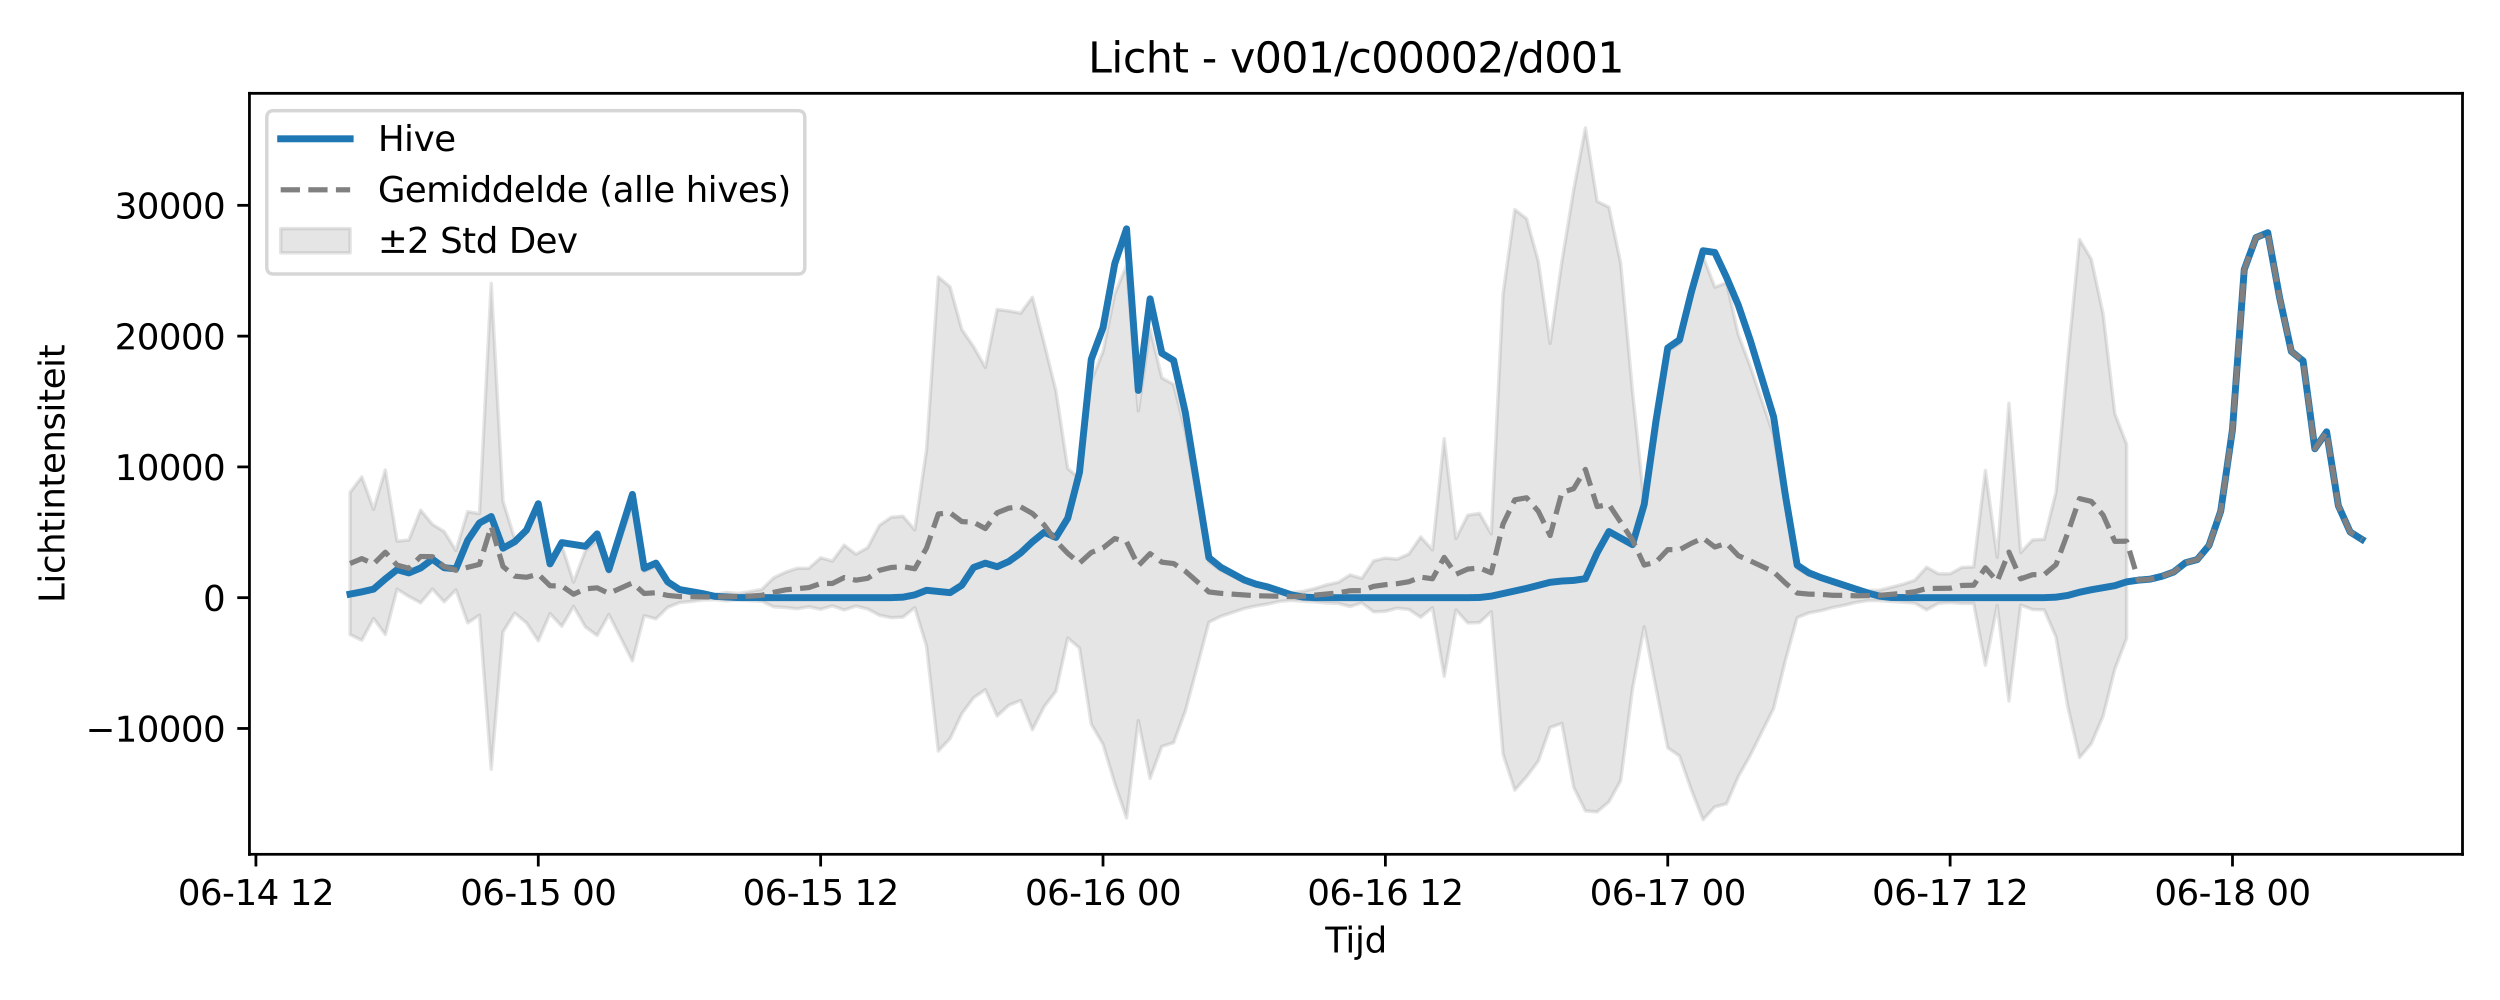 <?xml version="1.0" encoding="utf-8" standalone="no"?>
<!DOCTYPE svg PUBLIC "-//W3C//DTD SVG 1.1//EN"
  "http://www.w3.org/Graphics/SVG/1.1/DTD/svg11.dtd">
<svg xmlns:xlink="http://www.w3.org/1999/xlink" width="720pt" height="288pt" viewBox="0 0 720 288" xmlns="http://www.w3.org/2000/svg" version="1.1">
 <defs>
  <style type="text/css">*{stroke-linejoin: round; stroke-linecap: butt}</style>
 </defs>
 <g id="figure_1">
  <g id="patch_1">
   <path d="M 0 288 
L 720 288 
L 720 0 
L 0 0 
z
" style="fill: #ffffff"/>
  </g>
  <g id="axes_1">
   <g id="patch_2">
    <path d="M 71.84 246.04 
L 709.2 246.04 
L 709.2 26.88 
L 71.84 26.88 
z
" style="fill: #ffffff"/>
   </g>
   <g id="FillBetweenPolyCollection_1">
    <defs>
     <path id="m1d72ee4207" d="M 100.811 -146.188 
L 100.811 -105.242 
L 104.199 -103.599 
L 107.588 -109.879 
L 110.976 -105.257 
L 114.365 -118.308 
L 117.753 -116.21 
L 121.141 -114.378 
L 124.53 -118.353 
L 127.918 -114.666 
L 131.307 -118.114 
L 134.695 -108.609 
L 138.083 -110.822 
L 141.472 -66.468 
L 144.86 -106.007 
L 148.249 -111.414 
L 151.637 -108.592 
L 155.025 -103.433 
L 158.414 -111.276 
L 161.802 -107.619 
L 165.191 -113.359 
L 168.579 -107.466 
L 171.968 -104.97 
L 175.356 -111.023 
L 178.744 -104.342 
L 182.133 -97.64 
L 185.521 -110.677 
L 188.91 -109.77 
L 192.298 -113.078 
L 195.686 -114.436 
L 199.075 -114.77 
L 202.463 -115.189 
L 205.852 -115.306 
L 209.24 -114.942 
L 212.628 -115.244 
L 216.017 -114.998 
L 219.405 -114.866 
L 222.794 -113.23 
L 226.182 -113.044 
L 229.571 -112.66 
L 232.959 -113.239 
L 236.347 -112.528 
L 239.736 -113.501 
L 243.124 -112.327 
L 246.513 -113.439 
L 249.901 -112.608 
L 253.289 -110.806 
L 256.678 -110.104 
L 260.066 -110.277 
L 263.455 -112.992 
L 266.843 -101.89 
L 270.231 -71.683 
L 273.62 -75.268 
L 277.008 -82.468 
L 280.397 -87.041 
L 283.785 -89.355 
L 287.173 -81.78 
L 290.562 -84.889 
L 293.95 -86.26 
L 297.339 -77.827 
L 300.727 -84.499 
L 304.116 -88.916 
L 307.504 -104.244 
L 310.892 -101.375 
L 314.281 -79.444 
L 317.669 -73.642 
L 321.058 -62.376 
L 324.446 -52.418 
L 327.834 -80.473 
L 331.223 -63.826 
L 334.611 -73.025 
L 338 -74.1 
L 341.388 -83.255 
L 344.776 -95.965 
L 348.165 -108.8 
L 351.553 -110.491 
L 354.942 -111.6 
L 358.33 -112.74 
L 361.719 -113.486 
L 365.107 -114.028 
L 368.495 -114.79 
L 371.884 -115.094 
L 375.272 -114.845 
L 378.661 -114.636 
L 382.049 -114.327 
L 385.437 -114.222 
L 388.826 -113.313 
L 392.214 -114.359 
L 395.603 -111.776 
L 398.991 -111.935 
L 402.379 -112.846 
L 405.768 -112.479 
L 409.156 -110.222 
L 412.545 -112.992 
L 415.933 -93.24 
L 419.321 -112.322 
L 422.71 -108.594 
L 426.098 -108.699 
L 429.487 -111.795 
L 432.875 -70.836 
L 436.264 -60.452 
L 439.652 -64.278 
L 443.04 -68.81 
L 446.429 -78.476 
L 449.817 -79.66 
L 453.206 -61.293 
L 456.594 -54.452 
L 459.982 -54.183 
L 463.371 -57.09 
L 466.759 -63.171 
L 470.148 -89.601 
L 473.536 -107.462 
L 476.924 -89.863 
L 480.313 -72.619 
L 483.701 -70.278 
L 487.09 -60.569 
L 490.478 -51.922 
L 493.867 -55.627 
L 497.255 -56.511 
L 500.643 -64.367 
L 504.032 -70.363 
L 507.42 -77.191 
L 510.809 -83.973 
L 514.197 -97.808 
L 517.585 -110.126 
L 520.974 -111.491 
L 524.362 -112.103 
L 527.751 -113.029 
L 531.139 -113.68 
L 534.527 -114.492 
L 537.916 -115.014 
L 541.304 -115.028 
L 544.693 -114.758 
L 548.081 -114.543 
L 551.469 -114.287 
L 554.858 -112.358 
L 558.246 -114.237 
L 561.635 -114.447 
L 565.023 -114.211 
L 568.412 -114.211 
L 571.8 -96.422 
L 575.188 -113.615 
L 578.577 -86.112 
L 581.965 -113.749 
L 585.354 -112.461 
L 588.742 -112.363 
L 592.13 -104.526 
L 595.519 -84.531 
L 598.907 -69.808 
L 602.296 -73.831 
L 605.684 -81.738 
L 609.072 -95.303 
L 612.461 -104.18 
L 612.461 -160.092 
L 612.461 -160.092 
L 609.072 -168.885 
L 605.684 -197.629 
L 602.296 -213.349 
L 598.907 -219.007 
L 595.519 -184.534 
L 592.13 -146.242 
L 588.742 -132.68 
L 585.354 -132.502 
L 581.965 -128.843 
L 578.577 -171.864 
L 575.188 -127.523 
L 571.8 -152.513 
L 568.412 -124.719 
L 565.023 -124.587 
L 561.635 -122.738 
L 558.246 -122.757 
L 554.858 -124.638 
L 551.469 -120.891 
L 548.081 -119.754 
L 544.693 -118.877 
L 541.304 -118.033 
L 537.916 -117.935 
L 534.527 -118.308 
L 531.139 -119.409 
L 527.751 -120.079 
L 524.362 -121.572 
L 520.974 -122.289 
L 517.585 -124.29 
L 514.197 -142.348 
L 510.809 -162.632 
L 507.42 -172.579 
L 504.032 -182.625 
L 500.643 -191.58 
L 497.255 -206.559 
L 493.867 -205.293 
L 490.478 -214.15 
L 487.09 -202.442 
L 483.701 -189.061 
L 480.313 -186.802 
L 476.924 -162.38 
L 473.536 -143.054 
L 470.148 -175.39 
L 466.759 -212.144 
L 463.371 -228.309 
L 459.982 -230.022 
L 456.594 -251.158 
L 453.206 -233.223 
L 449.817 -212.592 
L 446.429 -189.072 
L 443.04 -212.71 
L 439.652 -225.005 
L 436.264 -227.648 
L 432.875 -203.333 
L 429.487 -134.247 
L 426.098 -140.15 
L 422.71 -139.616 
L 419.321 -132.92 
L 415.933 -161.691 
L 412.545 -129.638 
L 409.156 -133.357 
L 405.768 -128.45 
L 402.379 -126.958 
L 398.991 -127.282 
L 395.603 -126.478 
L 392.214 -121.438 
L 388.826 -122.433 
L 385.437 -120.281 
L 382.049 -119.574 
L 378.661 -118.511 
L 375.272 -117.713 
L 371.884 -117.299 
L 368.495 -117.712 
L 365.107 -118.655 
L 361.719 -119.371 
L 358.33 -120.457 
L 354.942 -122.129 
L 351.553 -123.755 
L 348.165 -126.234 
L 344.776 -145.053 
L 341.388 -163.715 
L 338 -177.297 
L 334.611 -179.17 
L 331.223 -193.282 
L 327.834 -169.658 
L 324.446 -211.497 
L 321.058 -203.403 
L 317.669 -186.754 
L 314.281 -178.334 
L 310.892 -150.249 
L 307.504 -153.054 
L 304.116 -175.405 
L 300.727 -189.124 
L 297.339 -202.397 
L 293.95 -197.803 
L 290.562 -198.448 
L 287.173 -198.869 
L 283.785 -182.187 
L 280.397 -188.144 
L 277.008 -193.103 
L 273.62 -205.383 
L 270.231 -208.264 
L 266.843 -158.464 
L 263.455 -135.399 
L 260.066 -139.323 
L 256.678 -139.037 
L 253.289 -136.704 
L 249.901 -130.284 
L 246.513 -128.376 
L 243.124 -131.001 
L 239.736 -126.428 
L 236.347 -127.356 
L 232.959 -124.33 
L 229.571 -124.329 
L 226.182 -123.191 
L 222.794 -121.568 
L 219.405 -118.246 
L 216.017 -117.63 
L 212.628 -117.074 
L 209.24 -117.361 
L 205.852 -116.829 
L 202.463 -116.922 
L 199.075 -117.491 
L 195.686 -117.971 
L 192.298 -119.962 
L 188.91 -124.812 
L 185.521 -123.483 
L 182.133 -142.596 
L 178.744 -132.796 
L 175.356 -123.179 
L 171.968 -132.444 
L 168.579 -129.362 
L 165.191 -120.361 
L 161.802 -130.845 
L 158.414 -127.336 
L 155.025 -141.818 
L 151.637 -134.911 
L 148.249 -132.723 
L 144.86 -143.683 
L 141.472 -206.387 
L 138.083 -140.09 
L 134.695 -140.644 
L 131.307 -129.456 
L 127.918 -134.925 
L 124.53 -136.99 
L 121.141 -141.088 
L 117.753 -132.467 
L 114.365 -132.16 
L 110.976 -152.657 
L 107.588 -141.318 
L 104.199 -150.64 
L 100.811 -146.188 
z
" style="stroke: #808080; stroke-opacity: 0.2"/>
    </defs>
    <g clip-path="url(#p6acdbe5719)">
     <use xlink:href="#m1d72ee4207" x="0" y="288" style="fill: #808080; fill-opacity: 0.2; stroke: #808080; stroke-opacity: 0.2"/>
    </g>
   </g>
   <g id="matplotlib.axis_1">
    <g id="xtick_1">
     <g id="line2d_1">
      <defs>
       <path id="m20e07f60f2" d="M 0 0 
L 0 3.5 
" style="stroke: #000000; stroke-width: 0.8"/>
      </defs>
      <g>
       <use xlink:href="#m20e07f60f2" x="73.704" y="246.04" style="stroke: #000000; stroke-width: 0.8"/>
      </g>
     </g>
     <g id="text_1">
      <!-- 06-14 12 -->
      <g transform="translate(51.223 260.638) scale(0.1 -0.1)">
       <defs>
        <path id="DejaVuSans-30" d="M 2034 4250 
Q 1547 4250 1301 3770 
Q 1056 3291 1056 2328 
Q 1056 1369 1301 889 
Q 1547 409 2034 409 
Q 2525 409 2770 889 
Q 3016 1369 3016 2328 
Q 3016 3291 2770 3770 
Q 2525 4250 2034 4250 
z
M 2034 4750 
Q 2819 4750 3233 4129 
Q 3647 3509 3647 2328 
Q 3647 1150 3233 529 
Q 2819 -91 2034 -91 
Q 1250 -91 836 529 
Q 422 1150 422 2328 
Q 422 3509 836 4129 
Q 1250 4750 2034 4750 
z
" transform="scale(0.016)"/>
        <path id="DejaVuSans-36" d="M 2113 2584 
Q 1688 2584 1439 2293 
Q 1191 2003 1191 1497 
Q 1191 994 1439 701 
Q 1688 409 2113 409 
Q 2538 409 2786 701 
Q 3034 994 3034 1497 
Q 3034 2003 2786 2293 
Q 2538 2584 2113 2584 
z
M 3366 4563 
L 3366 3988 
Q 3128 4100 2886 4159 
Q 2644 4219 2406 4219 
Q 1781 4219 1451 3797 
Q 1122 3375 1075 2522 
Q 1259 2794 1537 2939 
Q 1816 3084 2150 3084 
Q 2853 3084 3261 2657 
Q 3669 2231 3669 1497 
Q 3669 778 3244 343 
Q 2819 -91 2113 -91 
Q 1303 -91 875 529 
Q 447 1150 447 2328 
Q 447 3434 972 4092 
Q 1497 4750 2381 4750 
Q 2619 4750 2861 4703 
Q 3103 4656 3366 4563 
z
" transform="scale(0.016)"/>
        <path id="DejaVuSans-2d" d="M 313 2009 
L 1997 2009 
L 1997 1497 
L 313 1497 
L 313 2009 
z
" transform="scale(0.016)"/>
        <path id="DejaVuSans-31" d="M 794 531 
L 1825 531 
L 1825 4091 
L 703 3866 
L 703 4441 
L 1819 4666 
L 2450 4666 
L 2450 531 
L 3481 531 
L 3481 0 
L 794 0 
L 794 531 
z
" transform="scale(0.016)"/>
        <path id="DejaVuSans-34" d="M 2419 4116 
L 825 1625 
L 2419 1625 
L 2419 4116 
z
M 2253 4666 
L 3047 4666 
L 3047 1625 
L 3713 1625 
L 3713 1100 
L 3047 1100 
L 3047 0 
L 2419 0 
L 2419 1100 
L 313 1100 
L 313 1709 
L 2253 4666 
z
" transform="scale(0.016)"/>
        <path id="DejaVuSans-20" transform="scale(0.016)"/>
        <path id="DejaVuSans-32" d="M 1228 531 
L 3431 531 
L 3431 0 
L 469 0 
L 469 531 
Q 828 903 1448 1529 
Q 2069 2156 2228 2338 
Q 2531 2678 2651 2914 
Q 2772 3150 2772 3378 
Q 2772 3750 2511 3984 
Q 2250 4219 1831 4219 
Q 1534 4219 1204 4116 
Q 875 4013 500 3803 
L 500 4441 
Q 881 4594 1212 4672 
Q 1544 4750 1819 4750 
Q 2544 4750 2975 4387 
Q 3406 4025 3406 3419 
Q 3406 3131 3298 2873 
Q 3191 2616 2906 2266 
Q 2828 2175 2409 1742 
Q 1991 1309 1228 531 
z
" transform="scale(0.016)"/>
       </defs>
       <use xlink:href="#DejaVuSans-30"/>
       <use xlink:href="#DejaVuSans-36" transform="translate(63.623 0)"/>
       <use xlink:href="#DejaVuSans-2d" transform="translate(127.246 0)"/>
       <use xlink:href="#DejaVuSans-31" transform="translate(163.33 0)"/>
       <use xlink:href="#DejaVuSans-34" transform="translate(226.953 0)"/>
       <use xlink:href="#DejaVuSans-20" transform="translate(290.576 0)"/>
       <use xlink:href="#DejaVuSans-31" transform="translate(322.363 0)"/>
       <use xlink:href="#DejaVuSans-32" transform="translate(385.986 0)"/>
      </g>
     </g>
    </g>
    <g id="xtick_2">
     <g id="line2d_2">
      <g>
       <use xlink:href="#m20e07f60f2" x="155.025" y="246.04" style="stroke: #000000; stroke-width: 0.8"/>
      </g>
     </g>
     <g id="text_2">
      <!-- 06-15 00 -->
      <g transform="translate(132.545 260.638) scale(0.1 -0.1)">
       <defs>
        <path id="DejaVuSans-35" d="M 691 4666 
L 3169 4666 
L 3169 4134 
L 1269 4134 
L 1269 2991 
Q 1406 3038 1543 3061 
Q 1681 3084 1819 3084 
Q 2600 3084 3056 2656 
Q 3513 2228 3513 1497 
Q 3513 744 3044 326 
Q 2575 -91 1722 -91 
Q 1428 -91 1123 -41 
Q 819 9 494 109 
L 494 744 
Q 775 591 1075 516 
Q 1375 441 1709 441 
Q 2250 441 2565 725 
Q 2881 1009 2881 1497 
Q 2881 1984 2565 2268 
Q 2250 2553 1709 2553 
Q 1456 2553 1204 2497 
Q 953 2441 691 2322 
L 691 4666 
z
" transform="scale(0.016)"/>
       </defs>
       <use xlink:href="#DejaVuSans-30"/>
       <use xlink:href="#DejaVuSans-36" transform="translate(63.623 0)"/>
       <use xlink:href="#DejaVuSans-2d" transform="translate(127.246 0)"/>
       <use xlink:href="#DejaVuSans-31" transform="translate(163.33 0)"/>
       <use xlink:href="#DejaVuSans-35" transform="translate(226.953 0)"/>
       <use xlink:href="#DejaVuSans-20" transform="translate(290.576 0)"/>
       <use xlink:href="#DejaVuSans-30" transform="translate(322.363 0)"/>
       <use xlink:href="#DejaVuSans-30" transform="translate(385.986 0)"/>
      </g>
     </g>
    </g>
    <g id="xtick_3">
     <g id="line2d_3">
      <g>
       <use xlink:href="#m20e07f60f2" x="236.347" y="246.04" style="stroke: #000000; stroke-width: 0.8"/>
      </g>
     </g>
     <g id="text_3">
      <!-- 06-15 12 -->
      <g transform="translate(213.867 260.638) scale(0.1 -0.1)">
       <use xlink:href="#DejaVuSans-30"/>
       <use xlink:href="#DejaVuSans-36" transform="translate(63.623 0)"/>
       <use xlink:href="#DejaVuSans-2d" transform="translate(127.246 0)"/>
       <use xlink:href="#DejaVuSans-31" transform="translate(163.33 0)"/>
       <use xlink:href="#DejaVuSans-35" transform="translate(226.953 0)"/>
       <use xlink:href="#DejaVuSans-20" transform="translate(290.576 0)"/>
       <use xlink:href="#DejaVuSans-31" transform="translate(322.363 0)"/>
       <use xlink:href="#DejaVuSans-32" transform="translate(385.986 0)"/>
      </g>
     </g>
    </g>
    <g id="xtick_4">
     <g id="line2d_4">
      <g>
       <use xlink:href="#m20e07f60f2" x="317.669" y="246.04" style="stroke: #000000; stroke-width: 0.8"/>
      </g>
     </g>
     <g id="text_4">
      <!-- 06-16 00 -->
      <g transform="translate(295.189 260.638) scale(0.1 -0.1)">
       <use xlink:href="#DejaVuSans-30"/>
       <use xlink:href="#DejaVuSans-36" transform="translate(63.623 0)"/>
       <use xlink:href="#DejaVuSans-2d" transform="translate(127.246 0)"/>
       <use xlink:href="#DejaVuSans-31" transform="translate(163.33 0)"/>
       <use xlink:href="#DejaVuSans-36" transform="translate(226.953 0)"/>
       <use xlink:href="#DejaVuSans-20" transform="translate(290.576 0)"/>
       <use xlink:href="#DejaVuSans-30" transform="translate(322.363 0)"/>
       <use xlink:href="#DejaVuSans-30" transform="translate(385.986 0)"/>
      </g>
     </g>
    </g>
    <g id="xtick_5">
     <g id="line2d_5">
      <g>
       <use xlink:href="#m20e07f60f2" x="398.991" y="246.04" style="stroke: #000000; stroke-width: 0.8"/>
      </g>
     </g>
     <g id="text_5">
      <!-- 06-16 12 -->
      <g transform="translate(376.511 260.638) scale(0.1 -0.1)">
       <use xlink:href="#DejaVuSans-30"/>
       <use xlink:href="#DejaVuSans-36" transform="translate(63.623 0)"/>
       <use xlink:href="#DejaVuSans-2d" transform="translate(127.246 0)"/>
       <use xlink:href="#DejaVuSans-31" transform="translate(163.33 0)"/>
       <use xlink:href="#DejaVuSans-36" transform="translate(226.953 0)"/>
       <use xlink:href="#DejaVuSans-20" transform="translate(290.576 0)"/>
       <use xlink:href="#DejaVuSans-31" transform="translate(322.363 0)"/>
       <use xlink:href="#DejaVuSans-32" transform="translate(385.986 0)"/>
      </g>
     </g>
    </g>
    <g id="xtick_6">
     <g id="line2d_6">
      <g>
       <use xlink:href="#m20e07f60f2" x="480.313" y="246.04" style="stroke: #000000; stroke-width: 0.8"/>
      </g>
     </g>
     <g id="text_6">
      <!-- 06-17 00 -->
      <g transform="translate(457.832 260.638) scale(0.1 -0.1)">
       <defs>
        <path id="DejaVuSans-37" d="M 525 4666 
L 3525 4666 
L 3525 4397 
L 1831 0 
L 1172 0 
L 2766 4134 
L 525 4134 
L 525 4666 
z
" transform="scale(0.016)"/>
       </defs>
       <use xlink:href="#DejaVuSans-30"/>
       <use xlink:href="#DejaVuSans-36" transform="translate(63.623 0)"/>
       <use xlink:href="#DejaVuSans-2d" transform="translate(127.246 0)"/>
       <use xlink:href="#DejaVuSans-31" transform="translate(163.33 0)"/>
       <use xlink:href="#DejaVuSans-37" transform="translate(226.953 0)"/>
       <use xlink:href="#DejaVuSans-20" transform="translate(290.576 0)"/>
       <use xlink:href="#DejaVuSans-30" transform="translate(322.363 0)"/>
       <use xlink:href="#DejaVuSans-30" transform="translate(385.986 0)"/>
      </g>
     </g>
    </g>
    <g id="xtick_7">
     <g id="line2d_7">
      <g>
       <use xlink:href="#m20e07f60f2" x="561.635" y="246.04" style="stroke: #000000; stroke-width: 0.8"/>
      </g>
     </g>
     <g id="text_7">
      <!-- 06-17 12 -->
      <g transform="translate(539.154 260.638) scale(0.1 -0.1)">
       <use xlink:href="#DejaVuSans-30"/>
       <use xlink:href="#DejaVuSans-36" transform="translate(63.623 0)"/>
       <use xlink:href="#DejaVuSans-2d" transform="translate(127.246 0)"/>
       <use xlink:href="#DejaVuSans-31" transform="translate(163.33 0)"/>
       <use xlink:href="#DejaVuSans-37" transform="translate(226.953 0)"/>
       <use xlink:href="#DejaVuSans-20" transform="translate(290.576 0)"/>
       <use xlink:href="#DejaVuSans-31" transform="translate(322.363 0)"/>
       <use xlink:href="#DejaVuSans-32" transform="translate(385.986 0)"/>
      </g>
     </g>
    </g>
    <g id="xtick_8">
     <g id="line2d_8">
      <g>
       <use xlink:href="#m20e07f60f2" x="642.957" y="246.04" style="stroke: #000000; stroke-width: 0.8"/>
      </g>
     </g>
     <g id="text_8">
      <!-- 06-18 00 -->
      <g transform="translate(620.476 260.638) scale(0.1 -0.1)">
       <defs>
        <path id="DejaVuSans-38" d="M 2034 2216 
Q 1584 2216 1326 1975 
Q 1069 1734 1069 1313 
Q 1069 891 1326 650 
Q 1584 409 2034 409 
Q 2484 409 2743 651 
Q 3003 894 3003 1313 
Q 3003 1734 2745 1975 
Q 2488 2216 2034 2216 
z
M 1403 2484 
Q 997 2584 770 2862 
Q 544 3141 544 3541 
Q 544 4100 942 4425 
Q 1341 4750 2034 4750 
Q 2731 4750 3128 4425 
Q 3525 4100 3525 3541 
Q 3525 3141 3298 2862 
Q 3072 2584 2669 2484 
Q 3125 2378 3379 2068 
Q 3634 1759 3634 1313 
Q 3634 634 3220 271 
Q 2806 -91 2034 -91 
Q 1263 -91 848 271 
Q 434 634 434 1313 
Q 434 1759 690 2068 
Q 947 2378 1403 2484 
z
M 1172 3481 
Q 1172 3119 1398 2916 
Q 1625 2713 2034 2713 
Q 2441 2713 2670 2916 
Q 2900 3119 2900 3481 
Q 2900 3844 2670 4047 
Q 2441 4250 2034 4250 
Q 1625 4250 1398 4047 
Q 1172 3844 1172 3481 
z
" transform="scale(0.016)"/>
       </defs>
       <use xlink:href="#DejaVuSans-30"/>
       <use xlink:href="#DejaVuSans-36" transform="translate(63.623 0)"/>
       <use xlink:href="#DejaVuSans-2d" transform="translate(127.246 0)"/>
       <use xlink:href="#DejaVuSans-31" transform="translate(163.33 0)"/>
       <use xlink:href="#DejaVuSans-38" transform="translate(226.953 0)"/>
       <use xlink:href="#DejaVuSans-20" transform="translate(290.576 0)"/>
       <use xlink:href="#DejaVuSans-30" transform="translate(322.363 0)"/>
       <use xlink:href="#DejaVuSans-30" transform="translate(385.986 0)"/>
      </g>
     </g>
    </g>
    <g id="text_9">
     <!-- Tijd -->
     <g transform="translate(381.67 274.317) scale(0.1 -0.1)">
      <defs>
       <path id="DejaVuSans-54" d="M -19 4666 
L 3928 4666 
L 3928 4134 
L 2272 4134 
L 2272 0 
L 1638 0 
L 1638 4134 
L -19 4134 
L -19 4666 
z
" transform="scale(0.016)"/>
       <path id="DejaVuSans-69" d="M 603 3500 
L 1178 3500 
L 1178 0 
L 603 0 
L 603 3500 
z
M 603 4863 
L 1178 4863 
L 1178 4134 
L 603 4134 
L 603 4863 
z
" transform="scale(0.016)"/>
       <path id="DejaVuSans-6a" d="M 603 3500 
L 1178 3500 
L 1178 -63 
Q 1178 -731 923 -1031 
Q 669 -1331 103 -1331 
L -116 -1331 
L -116 -844 
L 38 -844 
Q 366 -844 484 -692 
Q 603 -541 603 -63 
L 603 3500 
z
M 603 4863 
L 1178 4863 
L 1178 4134 
L 603 4134 
L 603 4863 
z
" transform="scale(0.016)"/>
       <path id="DejaVuSans-64" d="M 2906 2969 
L 2906 4863 
L 3481 4863 
L 3481 0 
L 2906 0 
L 2906 525 
Q 2725 213 2448 61 
Q 2172 -91 1784 -91 
Q 1150 -91 751 415 
Q 353 922 353 1747 
Q 353 2572 751 3078 
Q 1150 3584 1784 3584 
Q 2172 3584 2448 3432 
Q 2725 3281 2906 2969 
z
M 947 1747 
Q 947 1113 1208 752 
Q 1469 391 1925 391 
Q 2381 391 2643 752 
Q 2906 1113 2906 1747 
Q 2906 2381 2643 2742 
Q 2381 3103 1925 3103 
Q 1469 3103 1208 2742 
Q 947 2381 947 1747 
z
" transform="scale(0.016)"/>
      </defs>
      <use xlink:href="#DejaVuSans-54"/>
      <use xlink:href="#DejaVuSans-69" transform="translate(57.959 0)"/>
      <use xlink:href="#DejaVuSans-6a" transform="translate(85.742 0)"/>
      <use xlink:href="#DejaVuSans-64" transform="translate(113.525 0)"/>
     </g>
    </g>
   </g>
   <g id="matplotlib.axis_2">
    <g id="ytick_1">
     <g id="line2d_9">
      <defs>
       <path id="mf304b5d64d" d="M 0 0 
L -3.5 0 
" style="stroke: #000000; stroke-width: 0.8"/>
      </defs>
      <g>
       <use xlink:href="#mf304b5d64d" x="71.84" y="209.794" style="stroke: #000000; stroke-width: 0.8"/>
      </g>
     </g>
     <g id="text_10">
      <!-- −10000 -->
      <g transform="translate(24.648 213.593) scale(0.1 -0.1)">
       <defs>
        <path id="DejaVuSans-2212" d="M 678 2272 
L 4684 2272 
L 4684 1741 
L 678 1741 
L 678 2272 
z
" transform="scale(0.016)"/>
       </defs>
       <use xlink:href="#DejaVuSans-2212"/>
       <use xlink:href="#DejaVuSans-31" transform="translate(83.789 0)"/>
       <use xlink:href="#DejaVuSans-30" transform="translate(147.412 0)"/>
       <use xlink:href="#DejaVuSans-30" transform="translate(211.035 0)"/>
       <use xlink:href="#DejaVuSans-30" transform="translate(274.658 0)"/>
       <use xlink:href="#DejaVuSans-30" transform="translate(338.281 0)"/>
      </g>
     </g>
    </g>
    <g id="ytick_2">
     <g id="line2d_10">
      <g>
       <use xlink:href="#mf304b5d64d" x="71.84" y="172.13" style="stroke: #000000; stroke-width: 0.8"/>
      </g>
     </g>
     <g id="text_11">
      <!-- 0 -->
      <g transform="translate(58.477 175.93) scale(0.1 -0.1)">
       <use xlink:href="#DejaVuSans-30"/>
      </g>
     </g>
    </g>
    <g id="ytick_3">
     <g id="line2d_11">
      <g>
       <use xlink:href="#mf304b5d64d" x="71.84" y="134.467" style="stroke: #000000; stroke-width: 0.8"/>
      </g>
     </g>
     <g id="text_12">
      <!-- 10000 -->
      <g transform="translate(33.028 138.266) scale(0.1 -0.1)">
       <use xlink:href="#DejaVuSans-31"/>
       <use xlink:href="#DejaVuSans-30" transform="translate(63.623 0)"/>
       <use xlink:href="#DejaVuSans-30" transform="translate(127.246 0)"/>
       <use xlink:href="#DejaVuSans-30" transform="translate(190.869 0)"/>
       <use xlink:href="#DejaVuSans-30" transform="translate(254.492 0)"/>
      </g>
     </g>
    </g>
    <g id="ytick_4">
     <g id="line2d_12">
      <g>
       <use xlink:href="#mf304b5d64d" x="71.84" y="96.803" style="stroke: #000000; stroke-width: 0.8"/>
      </g>
     </g>
     <g id="text_13">
      <!-- 20000 -->
      <g transform="translate(33.028 100.602) scale(0.1 -0.1)">
       <use xlink:href="#DejaVuSans-32"/>
       <use xlink:href="#DejaVuSans-30" transform="translate(63.623 0)"/>
       <use xlink:href="#DejaVuSans-30" transform="translate(127.246 0)"/>
       <use xlink:href="#DejaVuSans-30" transform="translate(190.869 0)"/>
       <use xlink:href="#DejaVuSans-30" transform="translate(254.492 0)"/>
      </g>
     </g>
    </g>
    <g id="ytick_5">
     <g id="line2d_13">
      <g>
       <use xlink:href="#mf304b5d64d" x="71.84" y="59.139" style="stroke: #000000; stroke-width: 0.8"/>
      </g>
     </g>
     <g id="text_14">
      <!-- 30000 -->
      <g transform="translate(33.028 62.938) scale(0.1 -0.1)">
       <defs>
        <path id="DejaVuSans-33" d="M 2597 2516 
Q 3050 2419 3304 2112 
Q 3559 1806 3559 1356 
Q 3559 666 3084 287 
Q 2609 -91 1734 -91 
Q 1441 -91 1130 -33 
Q 819 25 488 141 
L 488 750 
Q 750 597 1062 519 
Q 1375 441 1716 441 
Q 2309 441 2620 675 
Q 2931 909 2931 1356 
Q 2931 1769 2642 2001 
Q 2353 2234 1838 2234 
L 1294 2234 
L 1294 2753 
L 1863 2753 
Q 2328 2753 2575 2939 
Q 2822 3125 2822 3475 
Q 2822 3834 2567 4026 
Q 2313 4219 1838 4219 
Q 1578 4219 1281 4162 
Q 984 4106 628 3988 
L 628 4550 
Q 988 4650 1302 4700 
Q 1616 4750 1894 4750 
Q 2613 4750 3031 4423 
Q 3450 4097 3450 3541 
Q 3450 3153 3228 2886 
Q 3006 2619 2597 2516 
z
" transform="scale(0.016)"/>
       </defs>
       <use xlink:href="#DejaVuSans-33"/>
       <use xlink:href="#DejaVuSans-30" transform="translate(63.623 0)"/>
       <use xlink:href="#DejaVuSans-30" transform="translate(127.246 0)"/>
       <use xlink:href="#DejaVuSans-30" transform="translate(190.869 0)"/>
       <use xlink:href="#DejaVuSans-30" transform="translate(254.492 0)"/>
      </g>
     </g>
    </g>
    <g id="text_15">
     <!-- Lichtintensiteit -->
     <g transform="translate(18.568 173.656) rotate(-90) scale(0.1 -0.1)">
      <defs>
       <path id="DejaVuSans-4c" d="M 628 4666 
L 1259 4666 
L 1259 531 
L 3531 531 
L 3531 0 
L 628 0 
L 628 4666 
z
" transform="scale(0.016)"/>
       <path id="DejaVuSans-63" d="M 3122 3366 
L 3122 2828 
Q 2878 2963 2633 3030 
Q 2388 3097 2138 3097 
Q 1578 3097 1268 2742 
Q 959 2388 959 1747 
Q 959 1106 1268 751 
Q 1578 397 2138 397 
Q 2388 397 2633 464 
Q 2878 531 3122 666 
L 3122 134 
Q 2881 22 2623 -34 
Q 2366 -91 2075 -91 
Q 1284 -91 818 406 
Q 353 903 353 1747 
Q 353 2603 823 3093 
Q 1294 3584 2113 3584 
Q 2378 3584 2631 3529 
Q 2884 3475 3122 3366 
z
" transform="scale(0.016)"/>
       <path id="DejaVuSans-68" d="M 3513 2113 
L 3513 0 
L 2938 0 
L 2938 2094 
Q 2938 2591 2744 2837 
Q 2550 3084 2163 3084 
Q 1697 3084 1428 2787 
Q 1159 2491 1159 1978 
L 1159 0 
L 581 0 
L 581 4863 
L 1159 4863 
L 1159 2956 
Q 1366 3272 1645 3428 
Q 1925 3584 2291 3584 
Q 2894 3584 3203 3211 
Q 3513 2838 3513 2113 
z
" transform="scale(0.016)"/>
       <path id="DejaVuSans-74" d="M 1172 4494 
L 1172 3500 
L 2356 3500 
L 2356 3053 
L 1172 3053 
L 1172 1153 
Q 1172 725 1289 603 
Q 1406 481 1766 481 
L 2356 481 
L 2356 0 
L 1766 0 
Q 1100 0 847 248 
Q 594 497 594 1153 
L 594 3053 
L 172 3053 
L 172 3500 
L 594 3500 
L 594 4494 
L 1172 4494 
z
" transform="scale(0.016)"/>
       <path id="DejaVuSans-6e" d="M 3513 2113 
L 3513 0 
L 2938 0 
L 2938 2094 
Q 2938 2591 2744 2837 
Q 2550 3084 2163 3084 
Q 1697 3084 1428 2787 
Q 1159 2491 1159 1978 
L 1159 0 
L 581 0 
L 581 3500 
L 1159 3500 
L 1159 2956 
Q 1366 3272 1645 3428 
Q 1925 3584 2291 3584 
Q 2894 3584 3203 3211 
Q 3513 2838 3513 2113 
z
" transform="scale(0.016)"/>
       <path id="DejaVuSans-65" d="M 3597 1894 
L 3597 1613 
L 953 1613 
Q 991 1019 1311 708 
Q 1631 397 2203 397 
Q 2534 397 2845 478 
Q 3156 559 3463 722 
L 3463 178 
Q 3153 47 2828 -22 
Q 2503 -91 2169 -91 
Q 1331 -91 842 396 
Q 353 884 353 1716 
Q 353 2575 817 3079 
Q 1281 3584 2069 3584 
Q 2775 3584 3186 3129 
Q 3597 2675 3597 1894 
z
M 3022 2063 
Q 3016 2534 2758 2815 
Q 2500 3097 2075 3097 
Q 1594 3097 1305 2825 
Q 1016 2553 972 2059 
L 3022 2063 
z
" transform="scale(0.016)"/>
       <path id="DejaVuSans-73" d="M 2834 3397 
L 2834 2853 
Q 2591 2978 2328 3040 
Q 2066 3103 1784 3103 
Q 1356 3103 1142 2972 
Q 928 2841 928 2578 
Q 928 2378 1081 2264 
Q 1234 2150 1697 2047 
L 1894 2003 
Q 2506 1872 2764 1633 
Q 3022 1394 3022 966 
Q 3022 478 2636 193 
Q 2250 -91 1575 -91 
Q 1294 -91 989 -36 
Q 684 19 347 128 
L 347 722 
Q 666 556 975 473 
Q 1284 391 1588 391 
Q 1994 391 2212 530 
Q 2431 669 2431 922 
Q 2431 1156 2273 1281 
Q 2116 1406 1581 1522 
L 1381 1569 
Q 847 1681 609 1914 
Q 372 2147 372 2553 
Q 372 3047 722 3315 
Q 1072 3584 1716 3584 
Q 2034 3584 2315 3537 
Q 2597 3491 2834 3397 
z
" transform="scale(0.016)"/>
      </defs>
      <use xlink:href="#DejaVuSans-4c"/>
      <use xlink:href="#DejaVuSans-69" transform="translate(55.713 0)"/>
      <use xlink:href="#DejaVuSans-63" transform="translate(83.496 0)"/>
      <use xlink:href="#DejaVuSans-68" transform="translate(138.477 0)"/>
      <use xlink:href="#DejaVuSans-74" transform="translate(201.855 0)"/>
      <use xlink:href="#DejaVuSans-69" transform="translate(241.064 0)"/>
      <use xlink:href="#DejaVuSans-6e" transform="translate(268.848 0)"/>
      <use xlink:href="#DejaVuSans-74" transform="translate(332.227 0)"/>
      <use xlink:href="#DejaVuSans-65" transform="translate(371.436 0)"/>
      <use xlink:href="#DejaVuSans-6e" transform="translate(432.959 0)"/>
      <use xlink:href="#DejaVuSans-73" transform="translate(496.338 0)"/>
      <use xlink:href="#DejaVuSans-69" transform="translate(548.438 0)"/>
      <use xlink:href="#DejaVuSans-74" transform="translate(576.221 0)"/>
      <use xlink:href="#DejaVuSans-65" transform="translate(615.43 0)"/>
      <use xlink:href="#DejaVuSans-69" transform="translate(676.953 0)"/>
      <use xlink:href="#DejaVuSans-74" transform="translate(704.736 0)"/>
     </g>
    </g>
   </g>
   <g id="line2d_14">
    <path d="M 100.811 171.107 
L 104.199 170.459 
L 107.588 169.671 
L 110.976 166.734 
L 114.365 164.057 
L 117.753 164.995 
L 121.141 163.584 
L 124.53 161.063 
L 127.918 163.504 
L 131.307 163.83 
L 134.695 155.625 
L 138.083 150.624 
L 141.472 148.765 
L 144.86 157.884 
L 148.249 156.021 
L 151.637 152.669 
L 155.025 145.078 
L 158.414 162.391 
L 161.802 156.272 
L 168.579 157.334 
L 171.968 153.762 
L 175.356 164.02 
L 182.133 142.395 
L 185.521 163.66 
L 188.91 162.181 
L 192.298 167.577 
L 195.686 169.792 
L 202.463 170.969 
L 205.852 171.744 
L 212.628 172.113 
L 236.347 172.13 
L 256.678 172.121 
L 260.066 171.986 
L 263.455 171.324 
L 266.843 170.003 
L 273.62 170.679 
L 277.008 168.544 
L 280.397 163.426 
L 283.785 162.19 
L 287.173 163.213 
L 290.562 161.697 
L 293.95 159.249 
L 297.339 156.047 
L 300.727 153.3 
L 304.116 154.773 
L 307.504 149.257 
L 310.892 136.06 
L 314.281 103.477 
L 317.669 94.378 
L 321.058 75.895 
L 324.446 65.911 
L 327.834 112.447 
L 331.223 86.071 
L 334.611 101.731 
L 338 103.796 
L 341.388 118.899 
L 348.165 160.599 
L 351.553 163.357 
L 358.33 167.026 
L 361.719 168.235 
L 365.107 169.042 
L 371.884 171.297 
L 375.272 171.961 
L 378.661 172.122 
L 422.71 172.129 
L 426.098 172.077 
L 429.487 171.69 
L 439.652 169.45 
L 446.429 167.704 
L 449.817 167.338 
L 453.206 167.157 
L 456.594 166.669 
L 459.982 159.186 
L 463.371 153.089 
L 470.148 156.851 
L 473.536 145.252 
L 476.924 121.166 
L 480.313 100.194 
L 483.701 97.869 
L 487.09 84.199 
L 490.478 72.212 
L 493.867 72.706 
L 497.255 79.908 
L 500.643 87.905 
L 504.032 97.859 
L 510.809 120.102 
L 514.197 142.67 
L 517.585 162.761 
L 520.974 164.988 
L 524.362 166.33 
L 537.916 170.783 
L 541.304 171.687 
L 544.693 172.085 
L 554.858 172.13 
L 588.742 172.122 
L 592.13 171.982 
L 595.519 171.48 
L 598.907 170.561 
L 602.296 169.849 
L 609.072 168.673 
L 612.461 167.576 
L 615.849 167.091 
L 619.238 166.796 
L 622.626 165.972 
L 626.015 164.749 
L 629.403 162.077 
L 632.791 161.167 
L 636.18 157.108 
L 639.568 147.225 
L 642.957 123.7 
L 646.345 77.611 
L 649.733 68.411 
L 653.122 67.023 
L 656.51 85.61 
L 659.899 101.203 
L 663.287 103.92 
L 666.675 129.238 
L 670.064 124.371 
L 673.452 145.653 
L 676.841 153.203 
L 680.229 155.342 
L 680.229 155.342 
" clip-path="url(#p6acdbe5719)" style="fill: none; stroke: #1f77b4; stroke-width: 2; stroke-linecap: square"/>
   </g>
   <g id="line2d_15">
    <path d="M 100.811 162.285 
L 104.199 160.881 
L 107.588 162.402 
L 110.976 159.043 
L 114.365 162.766 
L 117.753 163.661 
L 121.141 160.267 
L 124.53 160.329 
L 127.918 163.204 
L 131.307 164.215 
L 138.083 162.544 
L 141.472 151.572 
L 144.86 163.155 
L 148.249 165.932 
L 151.637 166.248 
L 155.025 165.375 
L 158.414 168.694 
L 161.802 168.768 
L 165.191 171.14 
L 168.579 169.586 
L 171.968 169.293 
L 175.356 170.899 
L 182.133 167.882 
L 185.521 170.92 
L 188.91 170.709 
L 192.298 171.48 
L 195.686 171.796 
L 205.852 171.932 
L 216.017 171.686 
L 219.405 171.444 
L 222.794 170.601 
L 226.182 169.882 
L 232.959 169.216 
L 236.347 168.058 
L 239.736 168.036 
L 243.124 166.336 
L 246.513 167.093 
L 249.901 166.554 
L 253.289 164.245 
L 256.678 163.429 
L 260.066 163.2 
L 263.455 163.804 
L 266.843 157.823 
L 270.231 148.027 
L 273.62 147.674 
L 277.008 150.215 
L 280.397 150.407 
L 283.785 152.229 
L 287.173 147.676 
L 290.562 146.332 
L 293.95 145.968 
L 297.339 147.888 
L 300.727 151.188 
L 304.116 155.84 
L 307.504 159.351 
L 310.892 162.188 
L 314.281 159.111 
L 317.669 157.802 
L 321.058 155.11 
L 324.446 156.042 
L 327.834 162.935 
L 331.223 159.446 
L 334.611 161.903 
L 338 162.302 
L 341.388 164.515 
L 348.165 170.483 
L 351.553 170.877 
L 361.719 171.571 
L 371.884 171.804 
L 375.272 171.721 
L 385.437 170.749 
L 388.826 170.127 
L 392.214 170.101 
L 395.603 168.873 
L 398.991 168.391 
L 402.379 168.098 
L 405.768 167.536 
L 409.156 166.211 
L 412.545 166.685 
L 415.933 160.535 
L 419.321 165.379 
L 422.71 163.895 
L 426.098 163.575 
L 429.487 164.979 
L 432.875 150.915 
L 436.264 143.95 
L 439.652 143.359 
L 443.04 147.24 
L 446.429 154.226 
L 449.817 141.874 
L 453.206 140.742 
L 456.594 135.195 
L 459.982 145.897 
L 463.371 145.3 
L 470.148 155.505 
L 473.536 162.742 
L 476.924 161.879 
L 480.313 158.29 
L 483.701 158.33 
L 487.09 156.495 
L 490.478 154.964 
L 493.867 157.54 
L 497.255 156.465 
L 500.643 160.027 
L 504.032 161.506 
L 510.809 164.698 
L 514.197 167.922 
L 517.585 170.792 
L 520.974 171.11 
L 524.362 171.162 
L 527.751 171.446 
L 531.139 171.455 
L 534.527 171.6 
L 541.304 171.469 
L 548.081 170.851 
L 551.469 170.411 
L 554.858 169.502 
L 561.635 169.408 
L 565.023 168.601 
L 568.412 168.535 
L 571.8 163.532 
L 575.188 167.431 
L 578.577 159.012 
L 581.965 166.704 
L 585.354 165.518 
L 588.742 165.478 
L 592.13 162.616 
L 595.519 153.468 
L 598.907 143.593 
L 602.296 144.41 
L 605.684 148.317 
L 609.072 155.906 
L 612.461 155.864 
L 615.849 167.091 
L 619.238 166.796 
L 622.626 165.972 
L 626.015 164.749 
L 629.403 162.077 
L 632.791 161.167 
L 636.18 157.108 
L 639.568 147.225 
L 642.957 123.7 
L 646.345 77.611 
L 649.733 68.411 
L 653.122 67.023 
L 656.51 85.61 
L 659.899 101.203 
L 663.287 103.92 
L 666.675 129.238 
L 670.064 124.371 
L 673.452 145.653 
L 676.841 153.203 
L 680.229 155.342 
L 680.229 155.342 
" clip-path="url(#p6acdbe5719)" style="fill: none; stroke-dasharray: 5.55,2.4; stroke-dashoffset: 0; stroke: #808080; stroke-width: 1.5"/>
   </g>
   <g id="patch_3">
    <path d="M 71.84 246.04 
L 71.84 26.88 
" style="fill: none; stroke: #000000; stroke-width: 0.8; stroke-linejoin: miter; stroke-linecap: square"/>
   </g>
   <g id="patch_4">
    <path d="M 709.2 246.04 
L 709.2 26.88 
" style="fill: none; stroke: #000000; stroke-width: 0.8; stroke-linejoin: miter; stroke-linecap: square"/>
   </g>
   <g id="patch_5">
    <path d="M 71.84 246.04 
L 709.2 246.04 
" style="fill: none; stroke: #000000; stroke-width: 0.8; stroke-linejoin: miter; stroke-linecap: square"/>
   </g>
   <g id="patch_6">
    <path d="M 71.84 26.88 
L 709.2 26.88 
" style="fill: none; stroke: #000000; stroke-width: 0.8; stroke-linejoin: miter; stroke-linecap: square"/>
   </g>
   <g id="text_16">
    <!-- Licht - v001/c00002/d001 -->
    <g transform="translate(313.383 20.88) scale(0.12 -0.12)">
     <defs>
      <path id="DejaVuSans-76" d="M 191 3500 
L 800 3500 
L 1894 563 
L 2988 3500 
L 3597 3500 
L 2284 0 
L 1503 0 
L 191 3500 
z
" transform="scale(0.016)"/>
      <path id="DejaVuSans-2f" d="M 1625 4666 
L 2156 4666 
L 531 -594 
L 0 -594 
L 1625 4666 
z
" transform="scale(0.016)"/>
     </defs>
     <use xlink:href="#DejaVuSans-4c"/>
     <use xlink:href="#DejaVuSans-69" transform="translate(55.713 0)"/>
     <use xlink:href="#DejaVuSans-63" transform="translate(83.496 0)"/>
     <use xlink:href="#DejaVuSans-68" transform="translate(138.477 0)"/>
     <use xlink:href="#DejaVuSans-74" transform="translate(201.855 0)"/>
     <use xlink:href="#DejaVuSans-20" transform="translate(241.064 0)"/>
     <use xlink:href="#DejaVuSans-2d" transform="translate(272.852 0)"/>
     <use xlink:href="#DejaVuSans-20" transform="translate(308.936 0)"/>
     <use xlink:href="#DejaVuSans-76" transform="translate(340.723 0)"/>
     <use xlink:href="#DejaVuSans-30" transform="translate(399.902 0)"/>
     <use xlink:href="#DejaVuSans-30" transform="translate(463.525 0)"/>
     <use xlink:href="#DejaVuSans-31" transform="translate(527.148 0)"/>
     <use xlink:href="#DejaVuSans-2f" transform="translate(590.771 0)"/>
     <use xlink:href="#DejaVuSans-63" transform="translate(624.463 0)"/>
     <use xlink:href="#DejaVuSans-30" transform="translate(679.443 0)"/>
     <use xlink:href="#DejaVuSans-30" transform="translate(743.066 0)"/>
     <use xlink:href="#DejaVuSans-30" transform="translate(806.689 0)"/>
     <use xlink:href="#DejaVuSans-30" transform="translate(870.312 0)"/>
     <use xlink:href="#DejaVuSans-32" transform="translate(933.936 0)"/>
     <use xlink:href="#DejaVuSans-2f" transform="translate(997.559 0)"/>
     <use xlink:href="#DejaVuSans-64" transform="translate(1031.25 0)"/>
     <use xlink:href="#DejaVuSans-30" transform="translate(1094.727 0)"/>
     <use xlink:href="#DejaVuSans-30" transform="translate(1158.35 0)"/>
     <use xlink:href="#DejaVuSans-31" transform="translate(1221.973 0)"/>
    </g>
   </g>
   <g id="legend_1">
    <g id="patch_7">
     <path d="M 78.84 78.914 
L 229.784 78.914 
Q 231.784 78.914 231.784 76.914 
L 231.784 33.88 
Q 231.784 31.88 229.784 31.88 
L 78.84 31.88 
Q 76.84 31.88 76.84 33.88 
L 76.84 76.914 
Q 76.84 78.914 78.84 78.914 
z
" style="fill: #ffffff; opacity: 0.8; stroke: #cccccc; stroke-linejoin: miter"/>
    </g>
    <g id="line2d_16">
     <path d="M 80.84 39.978 
L 90.84 39.978 
L 100.84 39.978 
" style="fill: none; stroke: #1f77b4; stroke-width: 2; stroke-linecap: square"/>
    </g>
    <g id="text_17">
     <!-- Hive -->
     <g transform="translate(108.84 43.478) scale(0.1 -0.1)">
      <defs>
       <path id="DejaVuSans-48" d="M 628 4666 
L 1259 4666 
L 1259 2753 
L 3553 2753 
L 3553 4666 
L 4184 4666 
L 4184 0 
L 3553 0 
L 3553 2222 
L 1259 2222 
L 1259 0 
L 628 0 
L 628 4666 
z
" transform="scale(0.016)"/>
      </defs>
      <use xlink:href="#DejaVuSans-48"/>
      <use xlink:href="#DejaVuSans-69" transform="translate(75.195 0)"/>
      <use xlink:href="#DejaVuSans-76" transform="translate(102.979 0)"/>
      <use xlink:href="#DejaVuSans-65" transform="translate(162.158 0)"/>
     </g>
    </g>
    <g id="line2d_17">
     <path d="M 80.84 54.657 
L 90.84 54.657 
L 100.84 54.657 
" style="fill: none; stroke-dasharray: 5.55,2.4; stroke-dashoffset: 0; stroke: #808080; stroke-width: 1.5"/>
    </g>
    <g id="text_18">
     <!-- Gemiddelde (alle hives) -->
     <g transform="translate(108.84 58.157) scale(0.1 -0.1)">
      <defs>
       <path id="DejaVuSans-47" d="M 3809 666 
L 3809 1919 
L 2778 1919 
L 2778 2438 
L 4434 2438 
L 4434 434 
Q 4069 175 3628 42 
Q 3188 -91 2688 -91 
Q 1594 -91 976 548 
Q 359 1188 359 2328 
Q 359 3472 976 4111 
Q 1594 4750 2688 4750 
Q 3144 4750 3555 4637 
Q 3966 4525 4313 4306 
L 4313 3634 
Q 3963 3931 3569 4081 
Q 3175 4231 2741 4231 
Q 1884 4231 1454 3753 
Q 1025 3275 1025 2328 
Q 1025 1384 1454 906 
Q 1884 428 2741 428 
Q 3075 428 3337 486 
Q 3600 544 3809 666 
z
" transform="scale(0.016)"/>
       <path id="DejaVuSans-6d" d="M 3328 2828 
Q 3544 3216 3844 3400 
Q 4144 3584 4550 3584 
Q 5097 3584 5394 3201 
Q 5691 2819 5691 2113 
L 5691 0 
L 5113 0 
L 5113 2094 
Q 5113 2597 4934 2840 
Q 4756 3084 4391 3084 
Q 3944 3084 3684 2787 
Q 3425 2491 3425 1978 
L 3425 0 
L 2847 0 
L 2847 2094 
Q 2847 2600 2669 2842 
Q 2491 3084 2119 3084 
Q 1678 3084 1418 2786 
Q 1159 2488 1159 1978 
L 1159 0 
L 581 0 
L 581 3500 
L 1159 3500 
L 1159 2956 
Q 1356 3278 1631 3431 
Q 1906 3584 2284 3584 
Q 2666 3584 2933 3390 
Q 3200 3197 3328 2828 
z
" transform="scale(0.016)"/>
       <path id="DejaVuSans-6c" d="M 603 4863 
L 1178 4863 
L 1178 0 
L 603 0 
L 603 4863 
z
" transform="scale(0.016)"/>
       <path id="DejaVuSans-28" d="M 1984 4856 
Q 1566 4138 1362 3434 
Q 1159 2731 1159 2009 
Q 1159 1288 1364 580 
Q 1569 -128 1984 -844 
L 1484 -844 
Q 1016 -109 783 600 
Q 550 1309 550 2009 
Q 550 2706 781 3412 
Q 1013 4119 1484 4856 
L 1984 4856 
z
" transform="scale(0.016)"/>
       <path id="DejaVuSans-61" d="M 2194 1759 
Q 1497 1759 1228 1600 
Q 959 1441 959 1056 
Q 959 750 1161 570 
Q 1363 391 1709 391 
Q 2188 391 2477 730 
Q 2766 1069 2766 1631 
L 2766 1759 
L 2194 1759 
z
M 3341 1997 
L 3341 0 
L 2766 0 
L 2766 531 
Q 2569 213 2275 61 
Q 1981 -91 1556 -91 
Q 1019 -91 701 211 
Q 384 513 384 1019 
Q 384 1609 779 1909 
Q 1175 2209 1959 2209 
L 2766 2209 
L 2766 2266 
Q 2766 2663 2505 2880 
Q 2244 3097 1772 3097 
Q 1472 3097 1187 3025 
Q 903 2953 641 2809 
L 641 3341 
Q 956 3463 1253 3523 
Q 1550 3584 1831 3584 
Q 2591 3584 2966 3190 
Q 3341 2797 3341 1997 
z
" transform="scale(0.016)"/>
       <path id="DejaVuSans-29" d="M 513 4856 
L 1013 4856 
Q 1481 4119 1714 3412 
Q 1947 2706 1947 2009 
Q 1947 1309 1714 600 
Q 1481 -109 1013 -844 
L 513 -844 
Q 928 -128 1133 580 
Q 1338 1288 1338 2009 
Q 1338 2731 1133 3434 
Q 928 4138 513 4856 
z
" transform="scale(0.016)"/>
      </defs>
      <use xlink:href="#DejaVuSans-47"/>
      <use xlink:href="#DejaVuSans-65" transform="translate(77.49 0)"/>
      <use xlink:href="#DejaVuSans-6d" transform="translate(139.014 0)"/>
      <use xlink:href="#DejaVuSans-69" transform="translate(236.426 0)"/>
      <use xlink:href="#DejaVuSans-64" transform="translate(264.209 0)"/>
      <use xlink:href="#DejaVuSans-64" transform="translate(327.686 0)"/>
      <use xlink:href="#DejaVuSans-65" transform="translate(391.162 0)"/>
      <use xlink:href="#DejaVuSans-6c" transform="translate(452.686 0)"/>
      <use xlink:href="#DejaVuSans-64" transform="translate(480.469 0)"/>
      <use xlink:href="#DejaVuSans-65" transform="translate(543.945 0)"/>
      <use xlink:href="#DejaVuSans-20" transform="translate(605.469 0)"/>
      <use xlink:href="#DejaVuSans-28" transform="translate(637.256 0)"/>
      <use xlink:href="#DejaVuSans-61" transform="translate(676.27 0)"/>
      <use xlink:href="#DejaVuSans-6c" transform="translate(737.549 0)"/>
      <use xlink:href="#DejaVuSans-6c" transform="translate(765.332 0)"/>
      <use xlink:href="#DejaVuSans-65" transform="translate(793.115 0)"/>
      <use xlink:href="#DejaVuSans-20" transform="translate(854.639 0)"/>
      <use xlink:href="#DejaVuSans-68" transform="translate(886.426 0)"/>
      <use xlink:href="#DejaVuSans-69" transform="translate(949.805 0)"/>
      <use xlink:href="#DejaVuSans-76" transform="translate(977.588 0)"/>
      <use xlink:href="#DejaVuSans-65" transform="translate(1036.768 0)"/>
      <use xlink:href="#DejaVuSans-73" transform="translate(1098.291 0)"/>
      <use xlink:href="#DejaVuSans-29" transform="translate(1150.391 0)"/>
     </g>
    </g>
    <g id="patch_8">
     <path d="M 80.84 72.835 
L 100.84 72.835 
L 100.84 65.835 
L 80.84 65.835 
z
" style="fill: #808080; fill-opacity: 0.2; stroke: #808080; stroke-opacity: 0.2; stroke-linejoin: miter"/>
    </g>
    <g id="text_19">
     <!-- ±2 Std Dev -->
     <g transform="translate(108.84 72.835) scale(0.1 -0.1)">
      <defs>
       <path id="DejaVuSans-b1" d="M 2944 4013 
L 2944 2803 
L 4684 2803 
L 4684 2272 
L 2944 2272 
L 2944 1063 
L 2419 1063 
L 2419 2272 
L 678 2272 
L 678 2803 
L 2419 2803 
L 2419 4013 
L 2944 4013 
z
M 678 531 
L 4684 531 
L 4684 0 
L 678 0 
L 678 531 
z
" transform="scale(0.016)"/>
       <path id="DejaVuSans-53" d="M 3425 4513 
L 3425 3897 
Q 3066 4069 2747 4153 
Q 2428 4238 2131 4238 
Q 1616 4238 1336 4038 
Q 1056 3838 1056 3469 
Q 1056 3159 1242 3001 
Q 1428 2844 1947 2747 
L 2328 2669 
Q 3034 2534 3370 2195 
Q 3706 1856 3706 1288 
Q 3706 609 3251 259 
Q 2797 -91 1919 -91 
Q 1588 -91 1214 -16 
Q 841 59 441 206 
L 441 856 
Q 825 641 1194 531 
Q 1563 422 1919 422 
Q 2459 422 2753 634 
Q 3047 847 3047 1241 
Q 3047 1584 2836 1778 
Q 2625 1972 2144 2069 
L 1759 2144 
Q 1053 2284 737 2584 
Q 422 2884 422 3419 
Q 422 4038 858 4394 
Q 1294 4750 2059 4750 
Q 2388 4750 2728 4690 
Q 3069 4631 3425 4513 
z
" transform="scale(0.016)"/>
       <path id="DejaVuSans-44" d="M 1259 4147 
L 1259 519 
L 2022 519 
Q 2988 519 3436 956 
Q 3884 1394 3884 2338 
Q 3884 3275 3436 3711 
Q 2988 4147 2022 4147 
L 1259 4147 
z
M 628 4666 
L 1925 4666 
Q 3281 4666 3915 4102 
Q 4550 3538 4550 2338 
Q 4550 1131 3912 565 
Q 3275 0 1925 0 
L 628 0 
L 628 4666 
z
" transform="scale(0.016)"/>
      </defs>
      <use xlink:href="#DejaVuSans-b1"/>
      <use xlink:href="#DejaVuSans-32" transform="translate(83.789 0)"/>
      <use xlink:href="#DejaVuSans-20" transform="translate(147.412 0)"/>
      <use xlink:href="#DejaVuSans-53" transform="translate(179.199 0)"/>
      <use xlink:href="#DejaVuSans-74" transform="translate(242.676 0)"/>
      <use xlink:href="#DejaVuSans-64" transform="translate(281.885 0)"/>
      <use xlink:href="#DejaVuSans-20" transform="translate(345.361 0)"/>
      <use xlink:href="#DejaVuSans-44" transform="translate(377.148 0)"/>
      <use xlink:href="#DejaVuSans-65" transform="translate(454.15 0)"/>
      <use xlink:href="#DejaVuSans-76" transform="translate(515.674 0)"/>
     </g>
    </g>
   </g>
  </g>
 </g>
 <defs>
  <clipPath id="p6acdbe5719">
   <rect x="71.84" y="26.88" width="637.36" height="219.16"/>
  </clipPath>
 </defs>
</svg>
